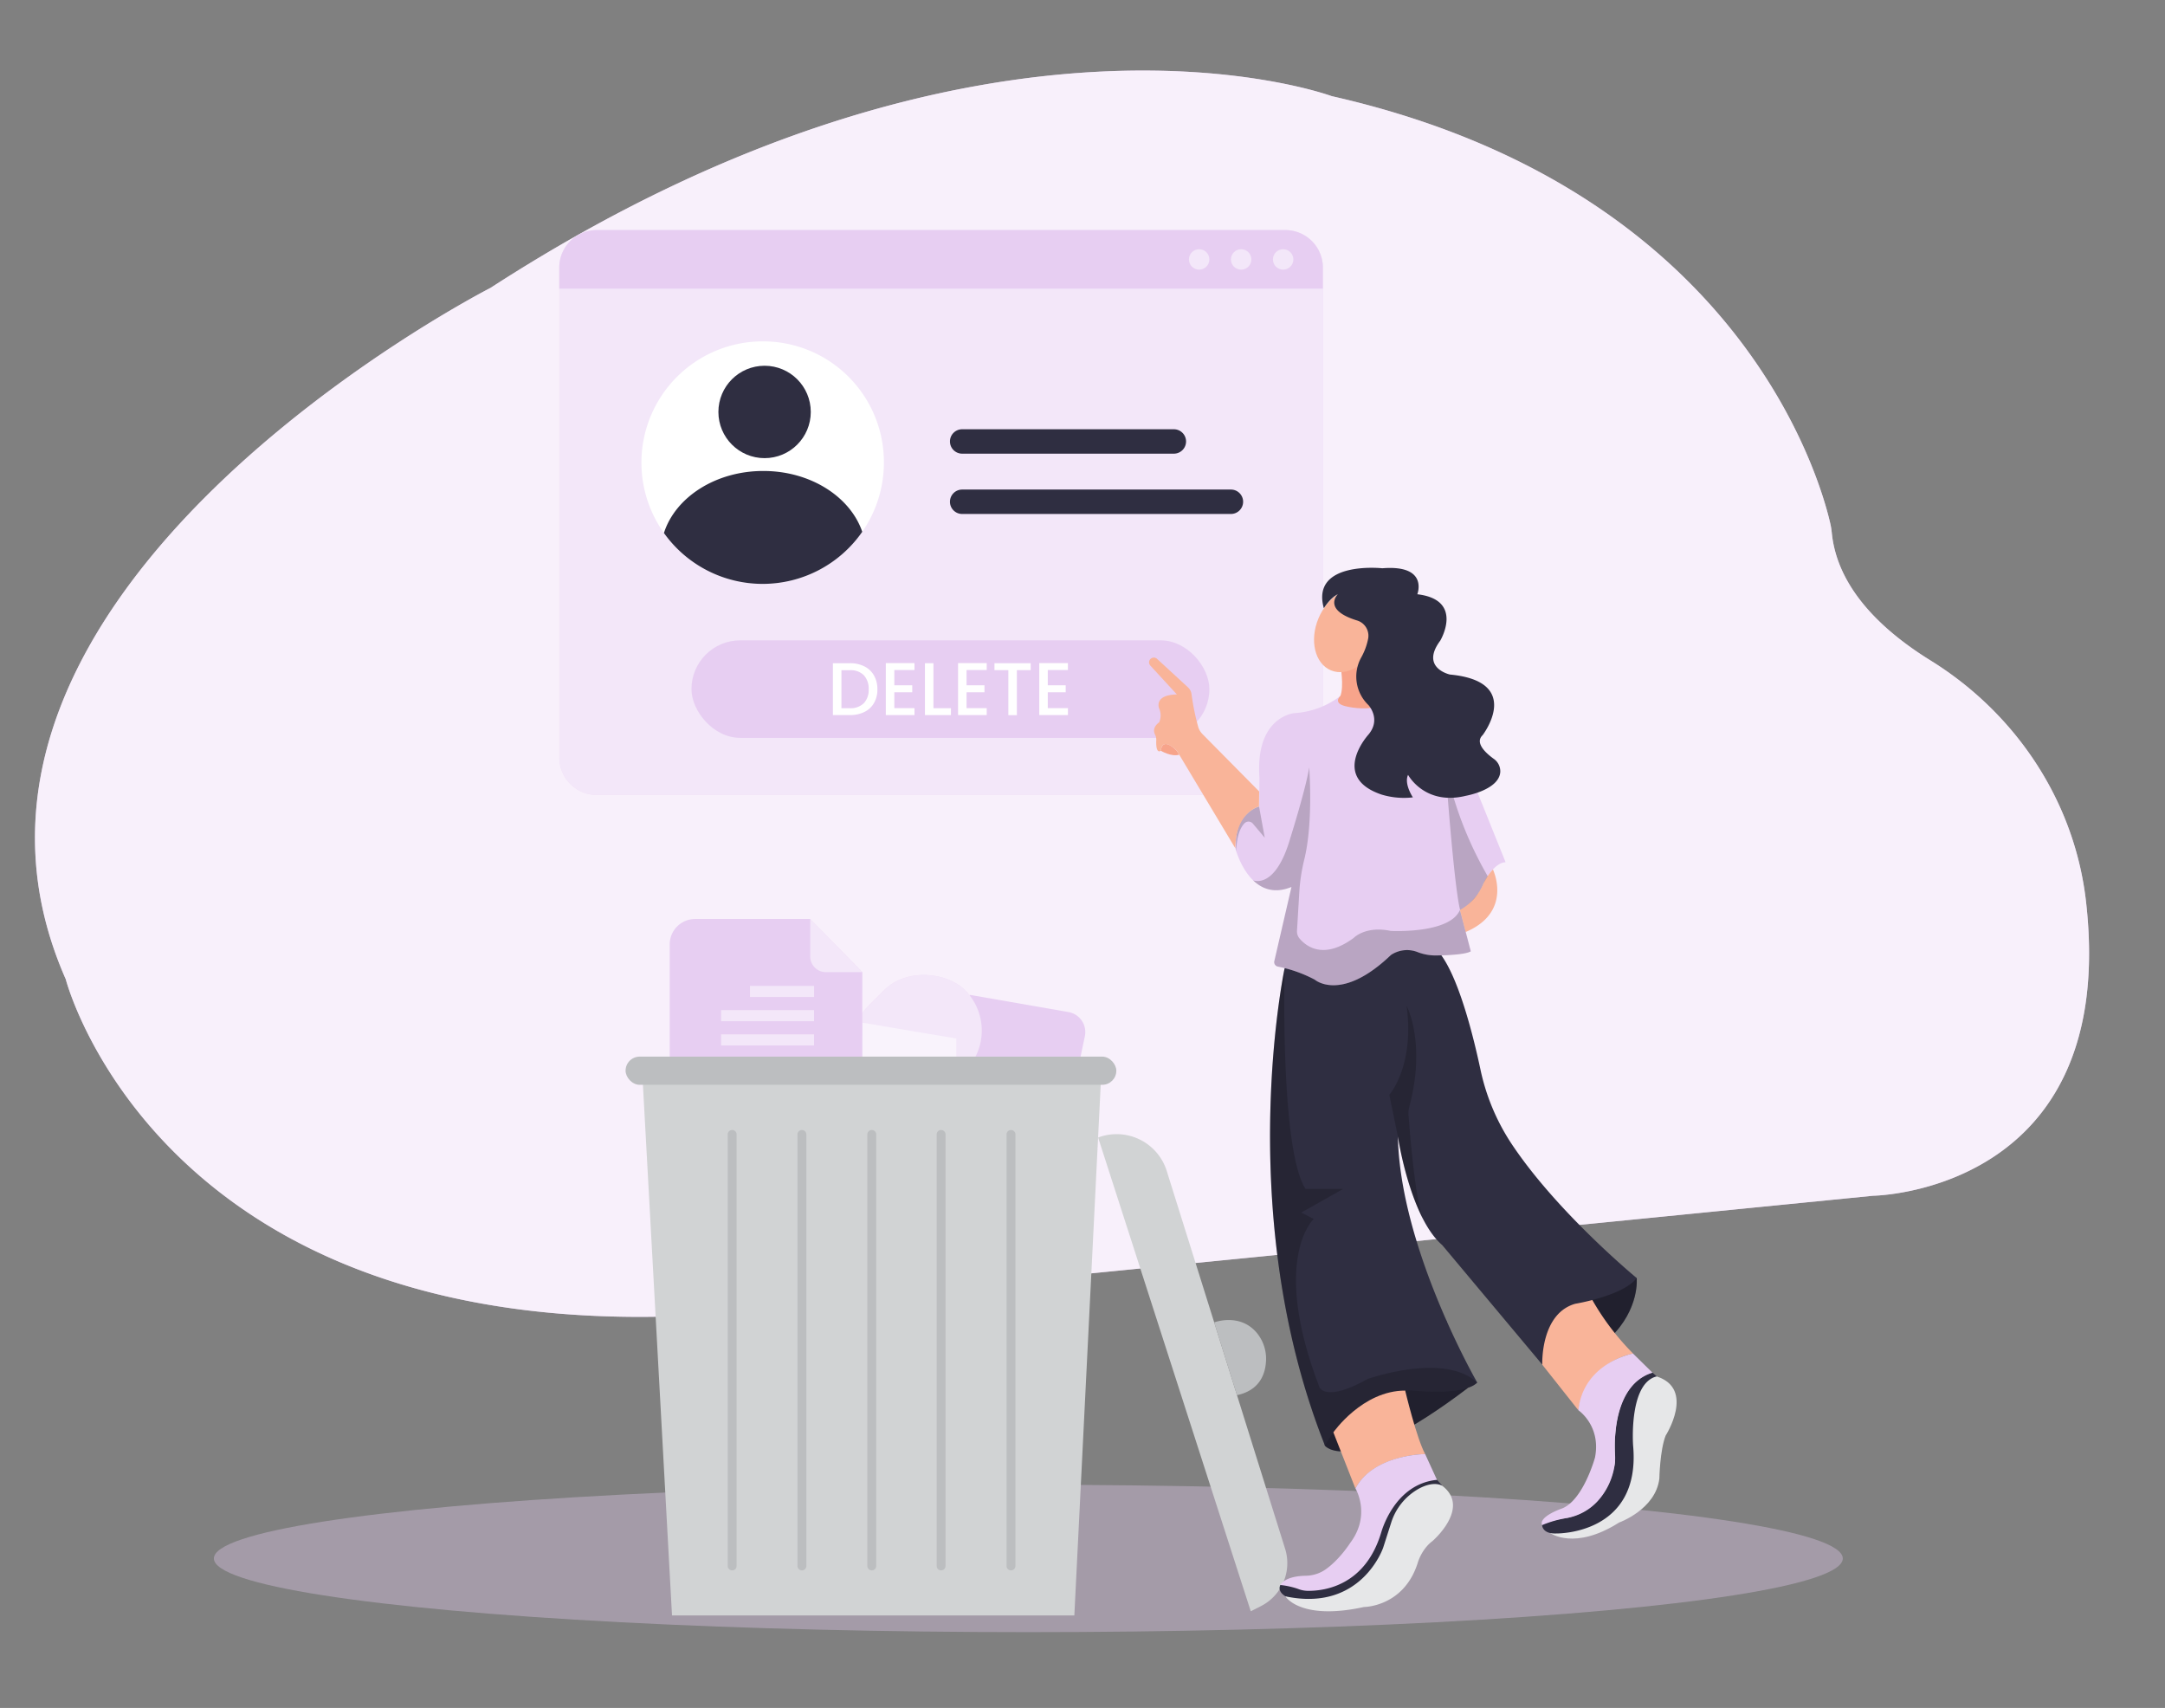 <svg id="aae57933-dbdf-445d-91b8-fc3ccac66783" data-name="Layer 1" xmlns="http://www.w3.org/2000/svg" width="865.76" height="682.89" viewBox="0 0 865.76 682.89"><rect x="0" y="0" width="865.76" height="682.89" fill="#808080" stroke="none"/><path id="e0c7d8b4-4e14-4fb6-99d7-6555cc8950c3" data-name="SVGID" d="M196.16,115.1S-42,236.66,26.3,391.53c0,0,45,174.86,319.74,126.56l403-40s98.47-1.19,85.12-117.72c-4.58-40-28-75.15-62.22-96.33-18.79-11.63-37.24-28.6-39.44-51.09a27.84,27.84,0,0,0-.45-3c-3.42-15.55-34.67-134.18-199.49-171.5C532.55,38.49,394.33-13.13,196.16,115.1Z" fill="#E7CEF2"/><g opacity="0.7" style="isolation:isolate"><path id="fe2a4ad0-1df2-498f-b77f-3e4534442276" data-name="SVGID" d="M196.16,115.1S-42,236.66,26.3,391.53c0,0,45,174.86,319.74,126.56l403-40s98.47-1.19,85.12-117.72c-4.58-40-28-75.15-62.22-96.33-18.79-11.63-37.24-28.6-39.44-51.09a27.84,27.84,0,0,0-.45-3c-3.42-15.55-34.67-134.18-199.49-171.5C532.55,38.49,394.33-13.13,196.16,115.1Z" fill="#fff"/></g><ellipse cx="411.22" cy="623.12" rx="325.69" ry="29.46" fill="#E7CEF2" opacity="0.35"/><path d="M387.78,397.77l39.48,6.88a8.12,8.12,0,0,1,6.56,9.68l-1.71,8.14H387.78Z" fill="#E7CEF2"/><rect x="339.21" y="392.36" width="54.7" height="45.75" rx="22.87" transform="translate(-186.25 380.81) rotate(-45)" fill="#E7CEF2"/><rect x="339.21" y="392.36" width="54.7" height="45.75" rx="22.87" transform="translate(-186.25 380.81) rotate(-45)" fill="#fff" opacity="0.5"/><polygon points="344.81 408.9 344.81 428.11 382.42 428.11 382.42 415.23 344.81 408.9" fill="#fff" opacity="0.5"/><path d="M620,613s9.64,7.06,27.44-4.24c0,0,14.66-5.23,16.12-17.58,0,0,.21-11.31,2.51-17.17,0,0,11.94-18.64-3.56-23.66l-16.33-1.47-1,52.77Z" fill="#e6e7e8"/><path d="M654.5,511s1.33,12.34-10.59,23.84l-15-17.33Z" fill="#2f2e41"/><path d="M654.5,511s1.33,12.34-10.59,23.84l-15-17.33Z" opacity="0.3"/><path d="M616.74,545.64l14.41,18.2a28,28,0,0,1,21.91-22.65,101.62,101.62,0,0,1-16.28-21.38L622,505.9S609.82,529.37,616.74,545.64Z" fill="#f9b499"/><path d="M439.12,454.8l61.05,189.44,4.07-2.07a19.26,19.26,0,0,0,9.66-22.94l-47.32-151a21,21,0,0,0-27.46-13.41Z" fill="#d1d3d4"/><path d="M529.79,578s9.65,13.09,57.12-23l-8.64-27.21-48.48,36.52Z" fill="#2f2e41"/><path d="M529.79,578s9.65,13.09,57.12-23l-8.64-27.21-48.48,36.52Z" opacity="0.3"/><path d="M529,107V302.86a15,15,0,0,1-15,15H238.67a15,15,0,0,1-15-15V107a15,15,0,0,1,15-15H514A15,15,0,0,1,529,107Z" fill="#E7CEF2"/><path d="M529,107V302.86a15,15,0,0,1-15,15H238.67a15,15,0,0,1-15-15V107a15,15,0,0,1,15-15H514A15,15,0,0,1,529,107Z" fill="#fff" opacity="0.5"/><path d="M654.5,511c-5.43,7.15-24.59,10.29-24.59,10.29-14,4-13.17,24.32-13.17,24.32l-40-47.78C563.83,486.71,559,454.38,559,454.38c.86,44.92,31.74,98.41,31.74,98.41-5.42,5.43-25.17,3.14-26.6,3.14-23.16,0-34.32,22-34.32,22-36.9-93.1-16.09-190.88-16.09-190.88l18.1-3.68L554.1,378h20.59l1.71,4c7.33,10.19,12.94,33.07,15.56,45.34a86.15,86.15,0,0,0,12.19,29.53C622.37,484.54,654.5,511,654.5,511Z" fill="#2f2e41"/><path d="M559,454.39l-3.42-16.66s10.15-11.35,6.92-35.53c0,0,7.87,14.66,1.08,40.26a10.43,10.43,0,0,0-.33,3.34c.52,7,2.64,33.78,5.81,41.6C569,487.4,562.29,474.88,559,454.39Z" opacity="0.2"/><path d="M590.71,552.79c-5.42,5.43-25.17,3.14-26.6,3.14-23.16,0-34.32,22-34.32,22-36.9-93.1-16.09-190.88-16.09-190.88s-1.93,72.47,8.37,88.34h15l-16.73,9.44,5,2.55s-17.41,15.9,2.32,67.39c0,0,2.58,6,19.31-3.44C547,551.35,577.42,540.48,590.71,552.79Z" opacity="0.2"/><path d="M602.08,344.76c-2.91,0-5.57,3.19-7.19,5.62-.91,1.39-1.5,2.55-1.59,2.72v0a24.61,24.61,0,0,1-3.8,6.29l-.12.12a15,15,0,0,1-5.5,4.31h0l4.29,16.52c-1.89,1.21-8.69,1.58-13.48,1.68a20.08,20.08,0,0,1-7.6-1.26,11.59,11.59,0,0,0-10.88,1.08c-19.95,19.1-30.46,9.86-30.46,9.86A53.93,53.93,0,0,0,511,386.46a1.79,1.79,0,0,1-1.41-2.17l6.86-29.66c-6.82,2.8-11.82.75-15.35-2.66C496,347,494,339.18,494,339.18c-.87-13.51,9.52-16.73,9.52-16.73l.12-11.58c-1.71-24.46,13.95-25.74,13.95-25.74A33.54,33.54,0,0,0,536,278.27l17-2.37,37.33,39.69Z" fill="#E7CEF2"/><path d="M597,347.64s8.19,16.91-10.89,25l-2.29-8.81a21.43,21.43,0,0,0,9.45-10.73A22.29,22.29,0,0,1,597,347.64Z" fill="#f9b499"/><path d="M464.15,300.14s4.21,2.58,7.4,1.61l-1-1.61S465,294.14,464.15,300.14Z" fill="#f7a48b"/><path d="M542,595.12,533.2,572.7S544.81,556,561.92,556c0,0,4.56,19.17,8,25.39C569.91,581.39,549.53,581.39,542,595.12Z" fill="#f9b499"/><path d="M512,633.73s-2.79,4.51,8.36,6.65c0,0,21.45,4.51,30.25-9.65l7.75-15.45s6.84-23.81,18.42-21.23l-2.14-2.36L563.47,587l-24.88,41.19Z" fill="#2f2e41"/><path d="M514,638.26s5.89,9.85,31.42,4.27c0,0,15.79,0,21.44-17.42a18.69,18.69,0,0,1,4-7.16,15,15,0,0,1,2-1.81s15.45-13.3,3.86-22.09c0,0-3.25-2.22-9.59,1.31a23.7,23.7,0,0,0-10.84,13.54l-3.17,9.9S544.39,644.71,514,638.26Z" fill="#e6e7e8"/><path d="M616.67,609.78s0,3.56,5.65,3.35c0,0,34,.69,30.74-35.18,0,0-1.84-24.91,9.46-27.63l-1.67-1.47s-16.46,2.44-15,32.95a18.24,18.24,0,0,1-.19,3.76c-.87,5.31-4.45,18-19,21.37C626.68,606.93,618.34,608.11,616.67,609.78Z" fill="#2f2e41"/><path d="M529,107v8.41H223.64V107a15,15,0,0,1,15-15H514A15,15,0,0,1,529,107Z" fill="#E7CEF2"/><circle cx="479.53" cy="103.73" r="4.09" fill="#fff" opacity="0.5"/><circle cx="496.32" cy="103.73" r="4.09" fill="#fff" opacity="0.5"/><circle cx="513.12" cy="103.73" r="4.09" fill="#fff" opacity="0.5"/><path d="M353.46,185A48.48,48.48,0,1,1,305,136.49,48.28,48.28,0,0,1,353.46,185Z" fill="#fff"/><path d="M344.81,212.62a48.48,48.48,0,0,1-79.31.49c4.56-14.26,20.62-24.8,39.74-24.8C324.13,188.31,340,198.61,344.81,212.62Z" fill="#2f2e41"/><circle cx="305.75" cy="164.71" r="18.47" fill="#2f2e41"/><path d="M469.41,181.39H384.76a4.88,4.88,0,0,1,0-9.76h84.65a4.88,4.88,0,0,1,0,9.76Z" fill="#2f2e41"/><path d="M492.23,205.5H384.76a4.88,4.88,0,0,1,0-9.76H492.23a4.88,4.88,0,0,1,0,9.76Z" fill="#2f2e41"/><rect x="276.51" y="256.03" width="207.11" height="38.99" rx="19.49" fill="#E7CEF2"/><path d="M345.65,266.44a9,9,0,0,1,3.85,3.64,10.87,10.87,0,0,1,1.36,5.53,10.65,10.65,0,0,1-1.36,5.49,8.87,8.87,0,0,1-3.85,3.57,12.8,12.8,0,0,1-5.8,1.24h-6.78V265.17h6.78A12.55,12.55,0,0,1,345.65,266.44Zm-.22,14.72a7.58,7.58,0,0,0,1.94-5.55,7.87,7.87,0,0,0-1.94-5.64,7.37,7.37,0,0,0-5.58-2h-3.37v15.19h3.37A7.46,7.46,0,0,0,345.43,281.16Z" fill="#fff"/><path d="M357.63,267.91V274h7.17v2.78h-7.17v6.35h8.06v2.78H354.23V265.14h11.46v2.77Z" fill="#fff"/><path d="M373.27,283.16h7v2.75H369.87V265.17h3.4Z" fill="#fff"/><path d="M386.52,267.91V274h7.16v2.78h-7.16v6.35h8.06v2.78H383.12V265.14h11.46v2.77Z" fill="#fff"/><path d="M412.16,265.17v2.77h-5.52v18h-3.41v-18h-5.55v-2.77Z" fill="#fff"/><path d="M419,267.91V274h7.16v2.78H419v6.35h8.06v2.78H415.59V265.14h11.46v2.77Z" fill="#fff"/><polygon points="429.62 645.9 268.73 645.9 256.79 428.11 440.44 428.11 429.62 645.9" fill="#d1d3d4"/><path d="M344.81,428.11h-77v-50.5A10.17,10.17,0,0,1,278,367.44h46l20.83,21.22Z" fill="#E7CEF2"/><path d="M324,367.44v15a6.26,6.26,0,0,0,6.26,6.26h14.57Z" fill="#fff" opacity="0.5"/><g opacity="0.5"><rect x="299.91" y="394.18" width="25.63" height="4.44" fill="#fff"/></g><g opacity="0.5"><rect x="288.34" y="403.87" width="37.19" height="4.44" fill="#fff"/></g><g opacity="0.5"><rect x="288.34" y="413.56" width="37.19" height="4.44" fill="#fff"/></g><path d="M485.54,528.74s9.91-3.82,16.75,3.84a16.25,16.25,0,0,1,3.95,12c-.34,4.94-2.61,11.33-11.58,13.25Z" fill="#bcbec0"/><path d="M292.78,627.89a1.77,1.77,0,0,1-1.77-1.77V453.45a1.78,1.78,0,0,1,3.55,0V626.12A1.78,1.78,0,0,1,292.78,627.89Z" fill="#bcbec0"/><path d="M320.67,627.89a1.77,1.77,0,0,1-1.77-1.77V453.45a1.78,1.78,0,0,1,3.55,0V626.12A1.78,1.78,0,0,1,320.67,627.89Z" fill="#bcbec0"/><path d="M348.62,627.89a1.78,1.78,0,0,1-1.78-1.77V453.45a1.78,1.78,0,0,1,3.55,0V626.12A1.77,1.77,0,0,1,348.62,627.89Z" fill="#bcbec0"/><path d="M376.34,627.89a1.78,1.78,0,0,1-1.78-1.77V453.45a1.78,1.78,0,0,1,3.55,0V626.12A1.77,1.77,0,0,1,376.34,627.89Z" fill="#bcbec0"/><path d="M404.28,627.89a1.77,1.77,0,0,1-1.77-1.77V453.45a1.78,1.78,0,0,1,3.55,0V626.12A1.78,1.78,0,0,1,404.28,627.89Z" fill="#bcbec0"/><path d="M536,265.85s1.55,8.54,0,12.42c0,0-3.52,3.1,2.89,4.27,0,0,6.42,1.55,11.85,0l-6.21-26.39Z" fill="#f7a48b"/><path d="M588.14,380.38c-1.89,1.21-8.68,1.57-13.48,1.68a19.89,19.89,0,0,1-7.6-1.27,11.63,11.63,0,0,0-10.89,1.09c-19.94,19.09-30.45,9.86-30.45,9.86A53.47,53.47,0,0,0,511,386.47a1.81,1.81,0,0,1-1.41-2.18l6.86-29.66c-6.82,2.81-11.82.75-15.36-2.66,0,0,8.92,4,14.93-17,0,0,6.23-19.78,7.51-28.14,0,0,1.72,21.68-1.93,36.68a72.25,72.25,0,0,0-2,12.82l-.95,15.88a4.35,4.35,0,0,0,1,3c2.5,3,9.5,8.8,21.68-.2,0,0,4.71-4.94,14.79-2.8,0,0,23.61,1.29,27.68-8.36Z" opacity="0.2"/><path d="M594.9,350.39l-1.6,2.71v0a24.61,24.61,0,0,1-3.8,6.29l-.12.12a24.12,24.12,0,0,1-5.5,4.31h0c-2.13-8.26-4.93-44.83-4.93-44.83h2.36a147.29,147.29,0,0,0,8.15,21c1.78,3.72,3.62,7.15,5.46,10.34Z" opacity="0.2"/><path d="M494.38,340.53s-.15-7.86,3.28-11.36a2.29,2.29,0,0,1,3.37.16l4.73,5.61-2.28-12.48S492.82,324.55,494.38,340.53Z" opacity="0.2"/><path d="M494,339.18l-23.38-39s-5.79-6-6.43,0c0,0-2.07,1.69-1.81-4.24a4.51,4.51,0,0,0-.49-2.22c-.54-1.09-.92-3.05,1.65-4.91a6.93,6.93,0,0,0,0-5.54s-2.36-5.4,7.08-5.61L460,266.11a1.9,1.9,0,0,1,.3-2.83h0a1.9,1.9,0,0,1,2.39.15l12.37,11.39a4.46,4.46,0,0,1,1.41,2.65,95.25,95.25,0,0,0,2.74,13.37,7,7,0,0,0,1.64,2.66l22.68,22.95-.07,6S494,324.81,494,339.18Z" fill="#f9b499"/><ellipse cx="538.87" cy="252.08" rx="17.27" ry="12.61" transform="translate(97.89 651.4) rotate(-67.23)" fill="#f9b499"/><path d="M535,237.59s-6.4,6.18,7.66,10.49a6.38,6.38,0,0,1,4.48,7.11,25.32,25.32,0,0,1-2.77,7.63,15.76,15.76,0,0,0,2.86,19.09s5.21,5.58,0,11.8c0,0-15.52,17,5.29,24A31,31,0,0,0,565,318.81s-3.64-5.37-1.93-9c0,0,6.65,12.44,23.17,8.36,0,0,13.18-2.32,13.7-9.47a6.09,6.09,0,0,0-2.63-5.31c-2.75-2-7.79-6.25-4.42-9.46,0,0,16.52-21.43-13.08-24.23,0,0-12-2.61-3.87-13.54,0,0,9.76-16.32-9.17-18.56,0,0,4.67-11.89-14-10.39,0,0-28.73-3.12-23.38,16C529.37,243.23,531.79,239.16,535,237.59Z" fill="#2f2e41"/><path d="M574.63,591.69l-4.72-10.3s-20.6,0-27.89,13.73c0,0,6.44,10.51-2.15,21.88,0,0-4.32,6.81-10.09,10.71a14.21,14.21,0,0,1-7.62,2.32c-3.12.06-8.28.64-10.17,3.7a32,32,0,0,1,7,1.53,11,11,0,0,0,4.28.81c6.78,0,22.69-2.32,29-23.15C552.32,612.92,557.25,593.4,574.63,591.69Z" fill="#E7CEF2"/><path d="M631.15,563.84s9.18,6.16,6.67,18.93c0,0-4.82,17.59-13.61,20.52,0,0-9,3.14-7.54,6.49a45,45,0,0,1,10-2.85,21.94,21.94,0,0,0,12.15-6.65,27.22,27.22,0,0,0,7-15.72,15.26,15.26,0,0,0,0-2.53c-.32-5.44-.71-28.39,15-33.18l-7.79-7.66S633.28,544.71,631.15,563.84Z" fill="#E7CEF2"/><rect x="250.16" y="422.47" width="196.25" height="11.27" rx="5.64" fill="#bcbec0"/></svg>